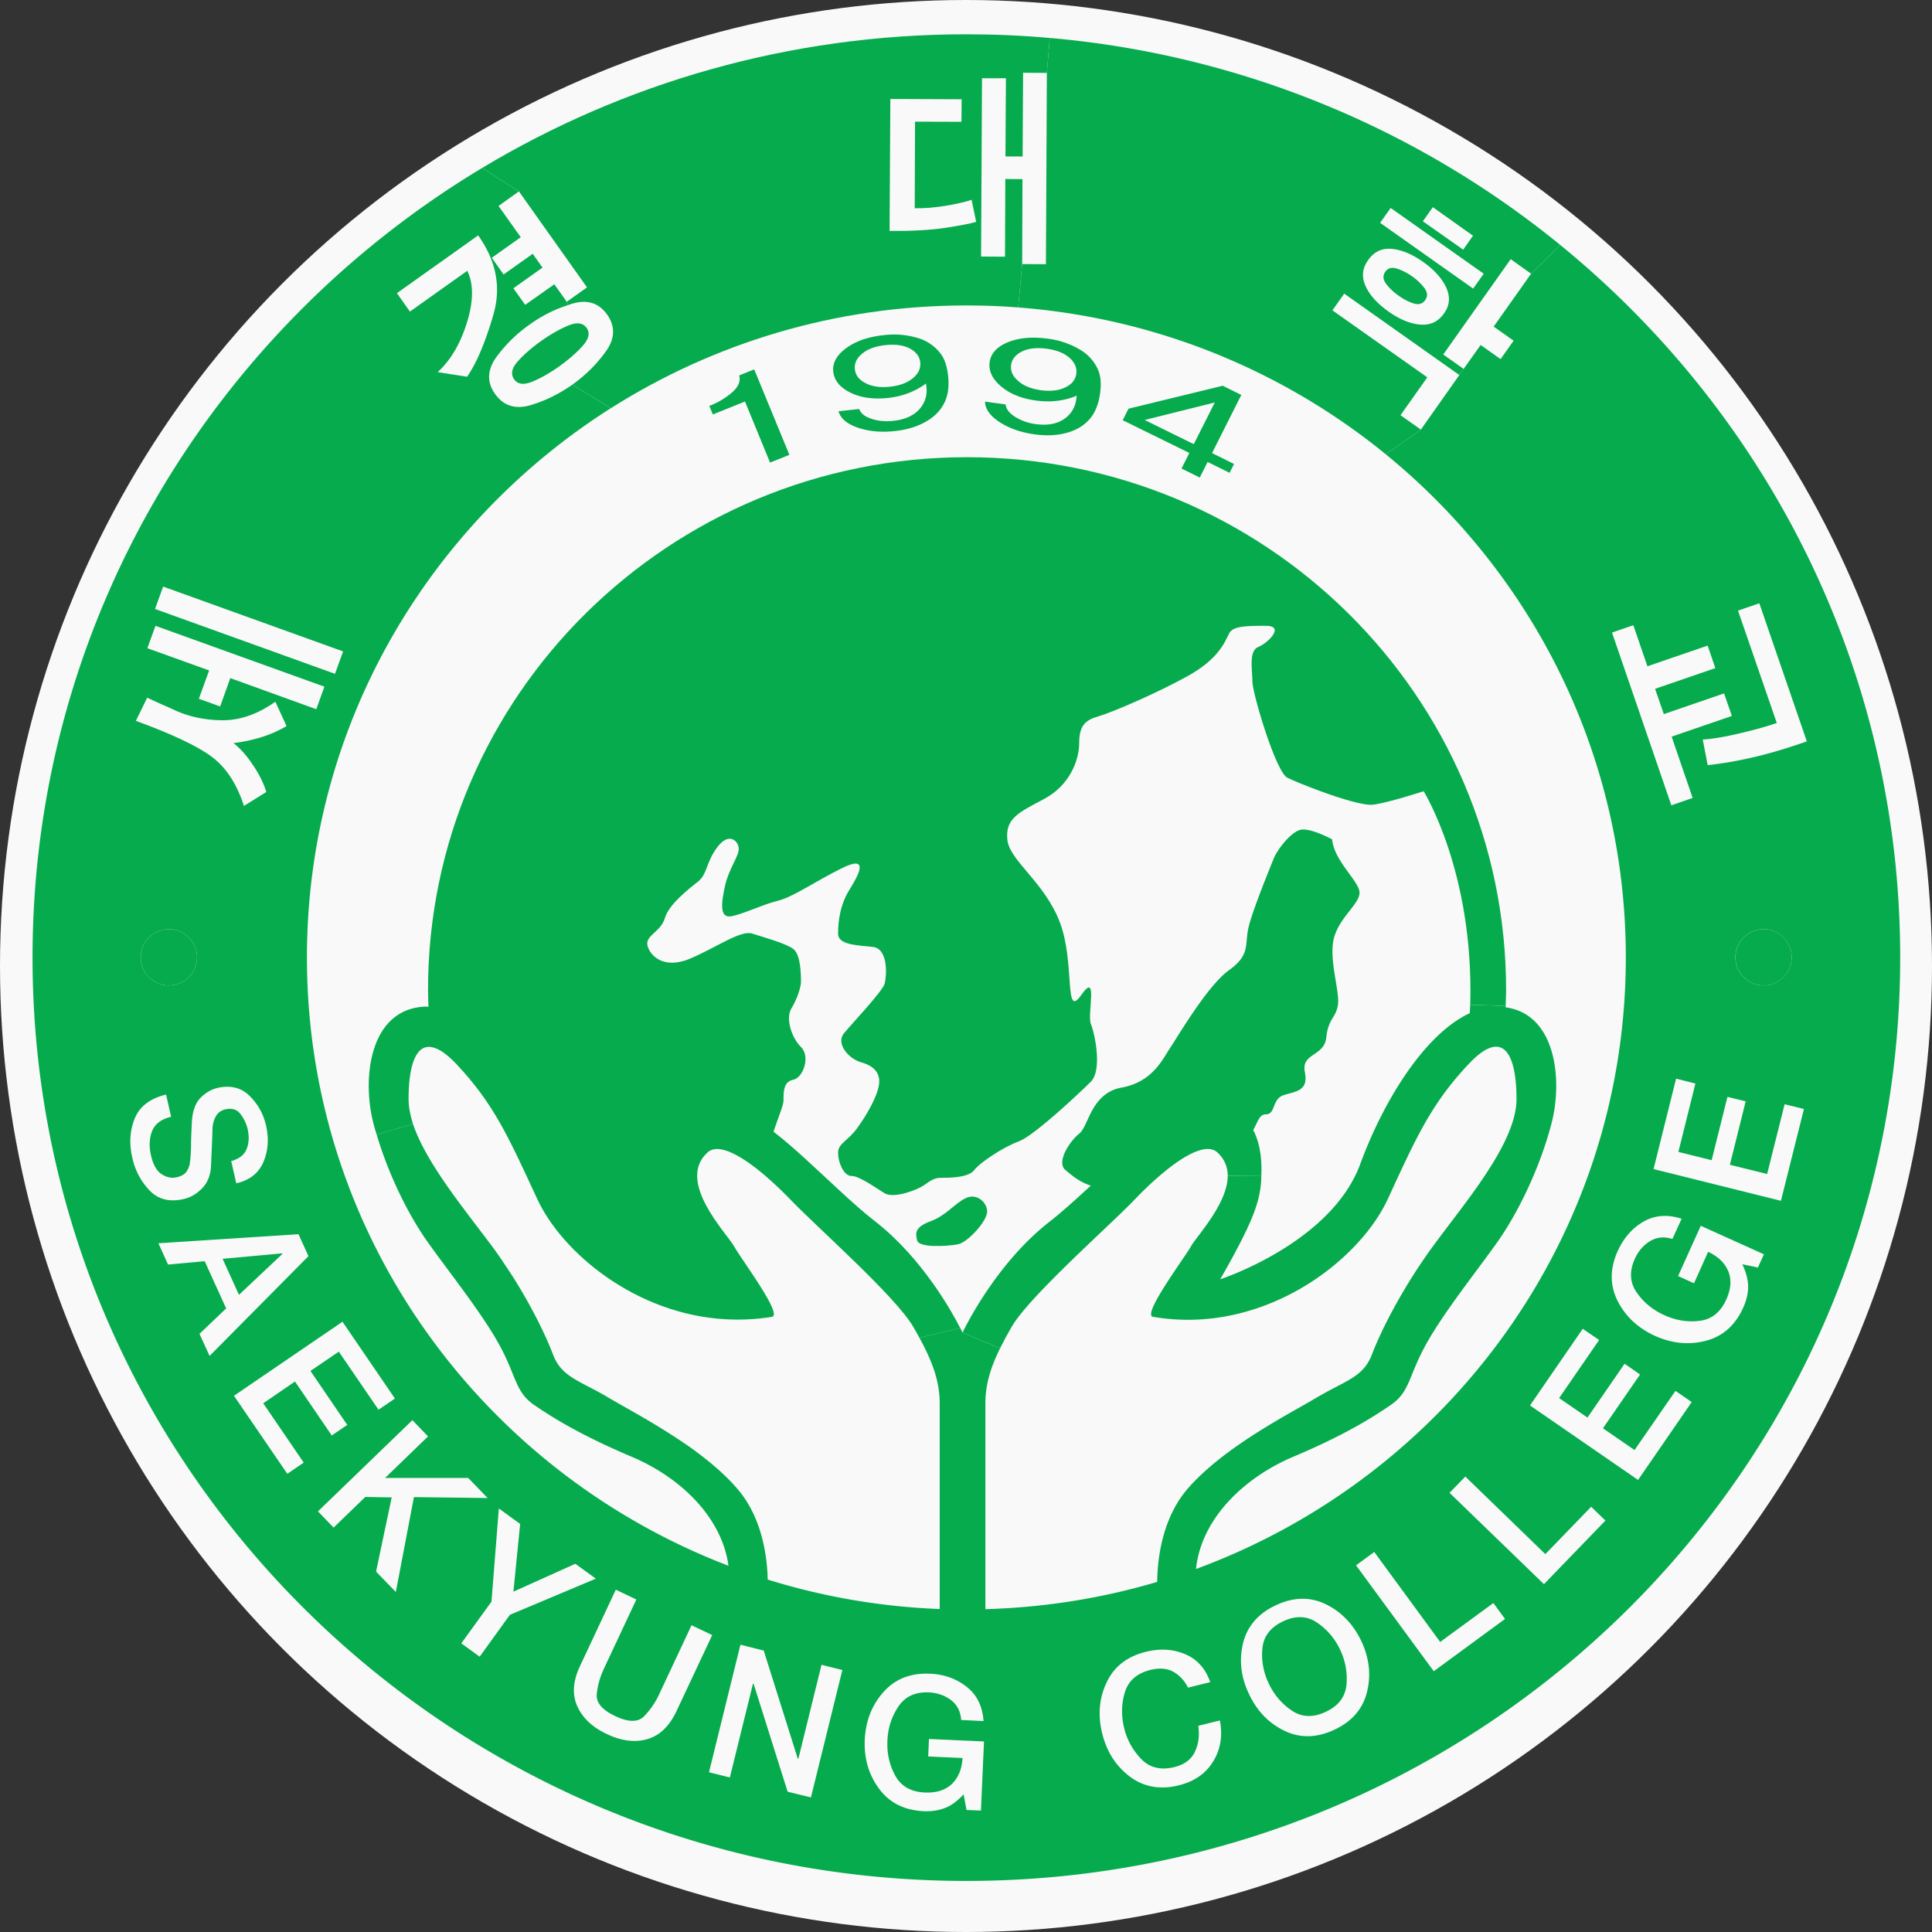 <svg xmlns="http://www.w3.org/2000/svg" width="207.962mm" height="207.962mm" viewBox="0 0 207.962 207.962"><rect x="0" y="0" width="207.962" height="207.962" fill="#333333" stroke="none"/><defs><clipPath id="a" clipPathUnits="userSpaceOnUse"><path d="M36.73 496.59h121.84v120.47H36.73Z"/></clipPath></defs><g transform="translate(0 -42.34)"><circle cx="103.981" cy="146.321" r="103.981" style="fill:#f9f9f9;fill-opacity:1;stroke:#fff;stroke-width:0"/><g style="fill:#06ab4d;fill-opacity:1"><path d="m239.362 186.203-1.13-.556 1.613-.403zm.666-1.344-2.168.528-.134.265 1.534.754-.18.358.42.208.18-.359.506.25.102-.204-.506-.25.674-1.339zM236.658 184.582c-.019.135-.098.237-.239.307-.152.08-.344.103-.575.073-.23-.033-.409-.106-.534-.223-.12-.106-.17-.226-.152-.36.018-.13.1-.232.245-.306.152-.076.343-.097.574-.066.231.031.41.104.534.217.116.109.165.229.147.358m.092-.55a1.899 1.899 0 0 0-.756-.257c-.353-.048-.656-.02-.91.082-.252.105-.392.256-.42.455-.028.198.056.383.252.552.203.178.476.29.82.336.333.045.643.008.932-.112-.004.036-.009.067-.013.093a.635.635 0 0 1-.25.424c-.173.13-.4.175-.679.137a1.19 1.19 0 0 1-.474-.166c-.138-.087-.21-.183-.22-.287l-.475-.065c.006.177.123.338.352.482.22.139.484.23.793.272.284.039.54.024.768-.045.208-.061.373-.166.497-.309s.204-.342.239-.593c.03-.222.014-.403-.05-.545a.998.998 0 0 0-.406-.454M232.91 184.674c-.13.113-.31.182-.541.207-.232.025-.422-.005-.572-.088-.142-.074-.22-.178-.235-.312-.015-.131.038-.25.161-.355.129-.11.309-.178.54-.202.233-.025.424.002.572.082.14.078.217.182.231.314.015.134-.038.252-.156.354m.615-.567a1.016 1.016 0 0 0-.505-.344 1.907 1.907 0 0 0-.797-.068c-.354.037-.641.137-.86.298-.22.16-.32.342-.298.541.022.2.148.359.38.476.24.123.533.166.877.13.334-.036.627-.148.878-.333l.01.093a.633.633 0 0 1-.14.471c-.135.168-.343.266-.625.296-.179.02-.345.004-.5-.047-.155-.051-.25-.127-.283-.226l-.477.052c.05.17.201.297.458.382.248.083.526.108.838.074.285-.03.53-.106.734-.228.186-.109.32-.248.405-.419.086-.17.115-.38.087-.632-.025-.222-.085-.395-.182-.516M228.9 184.622c.035.13-.017.26-.16.387a1.77 1.77 0 0 1-.528.314l.081.197.74-.298.577 1.405.445-.178-.81-1.967zM218.38 204.827l-1.37.125.377.829 1-.942-.003-.005zM244.076 182.786c.115.082.23.142.345.178.116.037.205.012.267-.077.061-.086.055-.178-.017-.275a1.254 1.254 0 0 0-.286-.272 1.28 1.28 0 0 0-.348-.177c-.118-.037-.208-.013-.268.073-.06.087-.055.179.02.278.073.098.168.189.287.272M224.964 183.474c-.198.083-.405.2-.623.355-.22.157-.4.314-.538.47-.14.157-.166.295-.082.413.082.116.221.133.418.052.197-.081.402-.198.617-.35.223-.16.404-.318.544-.476.14-.158.17-.295.088-.41-.084-.118-.226-.136-.424-.054M242.196 213.323c-.231-.155-.491-.163-.779-.027-.291.138-.45.345-.476.622-.027.277.022.546.146.809.125.262.303.47.534.625.23.155.492.163.782.025.288-.136.446-.343.473-.62a1.529 1.529 0 0 0-.147-.809 1.528 1.528 0 0 0-.533-.625" style="fill:#06ab4d;fill-opacity:1;fill-rule:nonzero;stroke:none;stroke-width:.353" transform="translate(-990.996 -780.723) scale(4.677)"/><g clip-path="url(#a)" style="fill:#06ab4d;fill-opacity:1" transform="matrix(1.65 0 0 -1.65 -57.101 1064.179)"><path d="M149.66 558.68c1.01 0 1.83-.82 1.83-1.84 0-1.01-.82-1.83-1.83-1.83a1.835 1.835 0 1 0 0 3.67M45.62 558.68a1.835 1.835 0 1 0 .01-3.67 1.835 1.835 0 0 0-.01 3.67M125.01 589.66c-6.62 5.4-14.9 8.88-23.98 9.58l.26 2.83 1.55-.01.06 12.48.19 2.28a61.027 61.027 0 0 0 33.31-13.51l-1.91-1.87-1.33.95-4.4-6.22 1.33-.941-.28-.399-7.51 5.31-.77-1.09 6.19-4.37-1.75-2.47 1.33-.94zm2.26 8.46c.65-.05 1.16.19 1.54.73.37.51.42 1.07.15 1.67-.27.6-.77 1.16-1.5 1.68s-1.42.8-2.06.86c-.65.06-1.16-.19-1.54-.73-.38-.53-.44-1.09-.17-1.69.26-.59.77-1.15 1.5-1.67.74-.52 1.43-.8 2.08-.85m.81 7.66-.65-.92 2.63-1.85.64.91zm3.32-4.34-6.07 4.289-.69-.969 6.07-4.29zM97.4 532.36s2.06 4.42 5.68 7.24c.87.68 1.77 1.51 2.69 2.35-.82.26-1.31.74-1.65 1.01-.63.5.26 1.88.89 2.38.44.35.63 1.47 1.37 2.25.34.36.78.65 1.42.76 2.03.38 2.67 1.89 3.18 2.64.5.75 2.41 4.02 3.81 5.02 1.39 1 1.01 1.63 1.26 2.76.26 1.13 1.4 3.89 1.65 4.52.26.63 1.15 1.76 1.78 1.88.05.01.11.01.16.01.69 0 1.87-.64 1.87-.64.13-1.38 1.65-2.63 1.78-3.39.12-.75-1.27-1.63-1.65-3.01-.38-1.37.38-3.51.25-4.39-.13-.88-.63-.88-.76-2.13-.13-1.26-1.65-1.01-1.4-2.26.26-1.26-.63-1.26-1.39-1.51-.76-.25-.51-1.25-1.15-1.25-.45 0-.52-.51-.83-1.02.52-.98.57-2.18.53-3.01l-2.19.02c0 .43-.12.85-.4 1.22-.08.11-.17.21-.28.31-.74.66-2.28-.26-3.73-1.5-.6-.51-1.19-1.08-1.69-1.61-1.72-1.78-6.86-6.3-8-8.28-.28-.49-.53-.95-.75-1.39z" style="fill:#06ab4d;fill-opacity:1;fill-rule:nonzero;stroke:none"/><path d="m71.58 599.61 1.32.94-4.44 6.26-2.4 1.53c9.21 5.53 20.03 8.72 31.59 8.72 1.83 0 3.65-.08 5.44-.24l-.19-2.28-1.55.01-.03-5.46h-1.12l.03 5.1h-1.56l-.06-11.63 1.56-.01.02 5.07 1.12-.01-.02-5.54-.26-2.83c-1.12.09-2.24.13-3.38.13-8.54 0-16.49-2.46-23.19-6.7l-2.52 1.53c.86.61 1.59 1.33 2.19 2.17.6.83.63 1.64.08 2.41-.54.76-1.31 1-2.29.7-.09-.03-.18-.05-.26-.09zm26.71 5.21-.3 1.44c-.37-.13-.91-.25-1.63-.38-.73-.12-1.42-.18-2.08-.17l.02 5.65 3.03-.01.01 1.47-4.65.02-.05-8.61c1.49-.01 2.69.06 3.62.2.92.14 1.6.27 2.03.39M62.3 553.63c.09 0 .17-.01.26-.01-.01.36-.03.72-.03 1.09 0 19.2 15.74 34.76 35.16 34.76 19.42 0 35.17-15.56 35.17-34.76 0-.35-.02-.69-.03-1.04l-2.31.08c.25 8.66-3.04 13.93-3.04 13.93s-2.29-.75-3.3-.88c-.59-.07-2.12.4-3.45.89-.96.35-1.82.71-2.14.87-.76.38-2.28 5.52-2.28 6.27s-.26 2.01.38 2.26c.63.25 1.77 1.38.5 1.38-1.26 0-2.15 0-2.4-.5-.26-.5-.64-1.63-2.67-2.76s-4.95-2.38-5.84-2.64c-.89-.25-1.27-.62-1.27-1.75s-.63-2.76-2.28-3.64c-1.65-.88-2.54-1.26-2.41-2.64.12-1.38 2.41-2.76 3.42-5.39 1.02-2.64.26-6.4 1.4-4.77 1.14 1.63.38-1.25.63-1.88.26-.63.76-3.01 0-3.77-.19-.19-.51-.5-.91-.87-1.19-1.11-3.02-2.73-3.78-3.02-1.02-.37-2.54-1.38-2.92-1.88-.38-.5-1.65-.5-2.16-.5-.51 0-.76-.25-1.14-.5-.38-.26-1.9-.88-2.54-.51-.63.38-1.65 1.13-2.16 1.13-.03 0-.06 0-.1.01-.45.1-.78.91-.78 1.5 0 .63.63.75 1.26 1.63.64.88 1.27 2.01 1.4 2.76.13.75-.25 1.26-1.14 1.51-.89.25-1.65 1.25-1.15 1.88.51.63 2.54 2.76 2.67 3.26.13.5.25 2.26-.76 2.39-1.02.12-2.28.12-2.28.87 0 .76.12 1.89.76 2.89.63 1.01 1.27 2.26-.51 1.38-1.78-.88-3.17-1.88-4.19-2.13-1.01-.25-2.28-.88-3.04-1.01-.77-.12-.64.88-.39 2.01.26 1.13.89 1.88.89 2.39 0 .5-.63 1.13-1.39.12-.76-1-.64-1.75-1.27-2.26-.64-.5-1.91-1.5-2.16-2.38-.25-.88-1.27-1.13-1.14-1.76.13-.63 1.01-1.63 2.79-.88 1.78.76 3.3 1.88 4.06 1.63.76-.25 2.16-.62 2.67-1 .5-.38.5-1.76.5-2.13 0-.38-.25-1.13-.63-1.76-.38-.63 0-1.88.63-2.51.64-.63.13-2.01-.5-2.13-.64-.13-.64-.76-.64-1.38 0-.29-.34-1.06-.65-2.01 1.37-1.06 2.8-2.45 4.2-3.74.83-.77 1.65-1.51 2.45-2.13 3.05-2.38 5-5.9 5.53-6.94l-2.66-.64c-.12.23-.26.46-.4.71-1.14 1.98-6.28 6.5-7.99 8.28-.49.51-1.05 1.05-1.63 1.55-1.47 1.26-3.05 2.23-3.8 1.56-2.09-1.88 1.24-5.27 1.72-6.12.13-.23.44-.7.81-1.24.93-1.38 2.21-3.3 1.66-3.37-1.02-.17-2.02-.21-2.99-.16-5.85.31-10.7 4.33-12.33 7.88-1.91 4.14-2.86 6.21-5.24 8.75-.69.73-1.23 1.07-1.67 1.13-1.08.16-1.47-1.44-1.47-3.39 0-.51.11-1.06.29-1.63l-2.37-.69c-.08.24-.15.48-.21.72-.76 2.92-.28 7.44 3.33 7.63" style="fill:#06ab4d;fill-opacity:1;fill-rule:nonzero;stroke:none"/><path d="M47.46 556.84a1.835 1.835 0 1 1-3.67.01 1.835 1.835 0 0 1 3.67-.01m87.87-40.89 4.01 4.15-.93.9-2.99-3.09-5.22 5.06-1.03-1.06zm16.16 40.89a1.835 1.835 0 1 1-3.67.01 1.835 1.835 0 0 1 3.67-.01m-89.98-30.19-6.16-5.95 1.02-1.06 2.07 2 1.72-.03-1.02-4.84 1.29-1.33 1.18 6.19 4.81-.06-1.27 1.31h-5.42l2.8 2.71zm-6.27 46.38.53 1.47-11.02 3.97-.53-1.46 4.03-1.45-.67-1.85 1.39-.5.66 1.85zm2.02-46.69-2.4 3.52 1.85 1.26 2.59-3.79 1.07.73-3.42 5.01-7.08-4.83 3.48-5.09 1.07.73-2.64 3.87 2.07 1.42 2.4-3.52zm17.2 66.33c-11.93-7.57-19.83-20.79-19.83-35.84 0-18.08 11.41-33.52 27.5-39.68-.44 3.25-3.25 5.82-6.31 7.11-3.33 1.41-5.14 2.54-6.38 3.39-1.23.85-1.14 1.88-2.28 3.95-1.14 2.07-3.33 4.8-4.66 6.68-1.23 1.73-2.53 4.33-3.32 7l2.37.69c.82-2.45 3.16-5.32 4.94-7.69.41-.53.78-1.07 1.13-1.6.18-.27.36-.54.53-.81 1.26-2.02 2.12-3.84 2.53-4.93.57-1.5 1.72-1.69 3.62-2.82.74-.44 1.85-1.04 3.06-1.77.74-.45 1.51-.94 2.27-1.47 1.17-.84 2.29-1.77 3.14-2.78 1.61-1.92 1.89-4.49 1.92-5.85a43.22 43.22 0 0 1 11.22-1.92v13.41c0 1.4-.44 2.66-1.32 4.28l2.66.64c.1-.19.15-.3.15-.3l2.45-1.02c-.64-1.3-.96-2.4-.96-3.6v-13.42c3.89.11 7.64.72 11.21 1.78.01 1.31.25 4 1.92 6 .49.58 1.08 1.14 1.7 1.66 2.09 1.75 4.7 3.17 6.3 4.08.17.1.33.2.48.28 1.9 1.13 3.04 1.32 3.61 2.82.17.45.42 1.02.73 1.67.76 1.56 1.92 3.61 3.46 5.67.38.51.78 1.04 1.19 1.58 1.96 2.58 4.05 5.48 4.05 7.74 0 1.55-.25 2.89-.9 3.29-.49.3-1.22.07-2.24-1.03-.13-.13-.25-.26-.37-.4-2.11-2.36-3.07-4.43-4.87-8.35-1.9-4.14-8.19-8.94-15.33-7.72-.76.1 2 3.77 2.48 4.61.36.65 2.39 2.78 2.39 4.59l2.19-.02c0-.12-.01-.23-.01-.33-.1-1.41-.57-2.73-2.67-6.4 0 0 7.24 2.35 9.14 7.53 1.55 4.21 4.24 8.49 7.14 9.83l.03.55 2.31-.08v-.09c3.3-.45 3.73-4.76 2.99-7.58-.76-2.92-2.19-5.83-3.52-7.72-1.33-1.88-3.52-4.61-4.66-6.68-1.15-2.07-1.05-3.1-2.29-3.95-1.24-.85-3.04-1.98-6.38-3.39-3.12-1.32-5.99-3.97-6.34-7.32 16.37 6.02 28.04 21.6 28.04 39.89 0 13.21-6.09 25.02-15.66 32.83l2.29 1.61 2.51 3.56.28.4 1.11 1.56 1.3-.92.85 1.2-1.3.92 2.44 3.45 1.91 1.87c13.54-11.05 22.17-27.77 22.17-46.48 0-33.27-27.28-60.24-60.92-60.24s-60.92 26.97-60.92 60.24c0 21.83 11.75 40.94 29.33 51.51l2.4-1.53-1.33-.95 1.45-2.04-1.89-1.34.77-1.09 1.9 1.35.64-.9-1.9-1.35.77-1.08 1.9 1.34.81-1.14.08-.22c-.89-.28-1.73-.71-2.51-1.27-.85-.6-1.57-1.31-2.17-2.13-.59-.83-.62-1.63-.08-2.39.56-.78 1.32-1.02 2.3-.74.98.29 1.89.74 2.74 1.34zm-23.7-47.02c.11-.49.09-.92-.06-1.3-.14-.38-.48-.65-1.01-.8l.33-1.45c.87.2 1.46.66 1.77 1.39.31.73.37 1.53.17 2.39-.17.74-.52 1.38-1.07 1.92-.54.54-1.23.71-2.07.53-.43-.1-.81-.32-1.15-.67-.33-.35-.52-.89-.55-1.64-.03-.61-.05-1.12-.05-1.53-.01-.41-.04-.77-.08-1.09-.03-.18-.1-.36-.22-.54-.12-.17-.34-.3-.66-.37-.31-.07-.63 0-.95.2-.33.21-.57.63-.71 1.26-.13.57-.1 1.09.08 1.56.19.47.6.78 1.24.93l-.33 1.45c-1.04-.25-1.72-.77-2.04-1.55-.32-.78-.38-1.64-.16-2.58.18-.82.56-1.53 1.12-2.12.56-.59 1.31-.78 2.25-.56.43.1.82.33 1.17.68.35.36.55.83.59 1.4l.06 1.4c.03.69.04 1.07.04 1.14.02.31.1.57.23.79.13.23.34.37.62.44.43.09.75-.01.98-.32.23-.3.38-.62.46-.96m1.81 27.87c-1.13-.8-2.26-1.2-3.38-1.21-1.12 0-2.15.2-3.08.61-.35.16-.66.3-.94.42-.29.13-.61.28-.96.44l-.74-1.51c2.22-.81 3.84-1.56 4.84-2.26 1-.71 1.73-1.8 2.21-3.29l1.46.91c-.18.59-.48 1.19-.9 1.8-.41.61-.83 1.07-1.24 1.39.52.06 1.08.17 1.7.35.61.18 1.2.43 1.76.76zm1.51-34.74-9.14-.59.63-1.39 2.39.22 1.4-3.08-1.74-1.66.66-1.44 6.45 6.51zm-9.36 40.79 11.74-4.23.53 1.46-11.74 4.23zm22.06 19.15c.54 1.81.21 3.55-.98 5.22l-5.3-3.77.85-1.2 3.74 2.66c.42-.86.41-1.98-.02-3.37-.43-1.39-1.07-2.47-1.91-3.24l1.92-.3c.6.86 1.17 2.19 1.7 4m.37-77.83-.48-6.08-1.97-2.72 1.2-.87 1.97 2.73 5.61 2.36-1.34.97-4.04-1.82.44 4.42zm20.36-18.85 2.05 8.31-1.36.34-1.51-6.13-.04.01-2.22 7.05-1.52.38-2.05-8.32 1.36-.34 1.51 6.12.04-.01 2.22-7.04zm-6.44 10.59-1.35.64-2.12-4.52a5.05 5.05 0 0 0-.96-1.4c-.39-.42-1.02-.42-1.89-.01-.87.41-1.27.89-1.21 1.46.06.57.22 1.11.46 1.63l2.12 4.52-1.34.64-2.33-4.97c-.47-.99-.53-1.87-.18-2.64.35-.77.99-1.37 1.93-1.81.95-.45 1.83-.56 2.63-.33.81.23 1.44.84 1.91 1.83zm17.53-11.45.2 4.51-3.59.16-.05-1.14 2.24-.1c-.04-.73-.28-1.29-.7-1.7-.43-.4-1.02-.59-1.78-.55-.89.04-1.53.41-1.91 1.1-.38.7-.55 1.45-.51 2.28.03.82.27 1.56.71 2.22.44.66 1.1.97 2 .93.54-.03 1.02-.19 1.42-.49.41-.3.64-.74.68-1.31l1.46-.07c-.07.98-.44 1.72-1.11 2.24-.67.53-1.47.81-2.4.85-1.25.05-2.26-.34-3.02-1.2-.76-.85-1.16-1.89-1.22-3.11-.05-1.22.26-2.29.94-3.2.68-.92 1.65-1.4 2.91-1.46.52-.02.98.05 1.38.21.41.15.81.45 1.22.89l.19-1.02zm14.96 8.38c-.31.88-.85 1.49-1.63 1.82-.78.33-1.63.39-2.56.16-1.23-.3-2.09-.97-2.57-2-.49-1.03-.58-2.14-.29-3.32.29-1.19.89-2.13 1.8-2.82.91-.68 1.98-.88 3.21-.57 1 .25 1.74.76 2.22 1.54.49.79.64 1.68.45 2.69l-1.41-.35c.09-.62.02-1.18-.22-1.69s-.69-.84-1.33-1c-.89-.22-1.61-.05-2.16.51a4.37 4.37 0 0 0-1.13 2.04c-.19.8-.18 1.58.05 2.33.23.75.79 1.24 1.68 1.46.59.14 1.09.1 1.49-.13.4-.23.72-.57.95-1.03zm9.51 7.62 5.07-6.91 4.65 3.41-.76 1.04-3.47-2.54-4.3 5.87zm.34-4.93c-.53 1.1-1.3 1.9-2.33 2.4-1.02.49-2.11.46-3.25-.08-1.15-.54-1.86-1.37-2.13-2.47-.27-1.11-.14-2.22.39-3.32.52-1.11 1.3-1.91 2.32-2.4 1.03-.49 2.11-.46 3.26.08s1.85 1.37 2.12 2.47c.27 1.11.14 2.21-.38 3.32m21.62 54.99-1.37 4 3.93 1.35-.51 1.47-3.93-1.35-.57 1.65 3.93 1.35-.5 1.47-3.93-1.35-.92 2.68-1.39-.48 3.87-11.27zm-2.55-24.21 8.31-2.07 1.5 5.99-1.26.31-1.14-4.55-2.43.6 1.03 4.14-1.19.29-1.03-4.13-2.17.54 1.11 4.46-1.26.32zm1.23-4.56.6 1.32c-.93.3-1.76.23-2.49-.19-.74-.43-1.29-1.07-1.68-1.92-.51-1.14-.52-2.22-.01-3.24s1.33-1.78 2.44-2.29c1.11-.5 2.22-.61 3.33-.32 1.1.29 1.91 1.01 2.43 2.16.21.47.32.93.32 1.36 0 .43-.12.92-.38 1.47l1.02-.21.39.86-4.12 1.86-1.48-3.28 1.04-.47.92 2.05c.67-.31 1.1-.74 1.32-1.28.22-.55.17-1.17-.15-1.86-.37-.81-.95-1.27-1.73-1.36-.78-.1-1.55.03-2.3.37-.75.34-1.35.83-1.8 1.48-.45.65-.49 1.38-.12 2.2.23.5.55.88.98 1.14.44.27.93.32 1.47.15m.2-9.91-2.67-3.86-2.06 1.42 2.42 3.51-1.01.7-2.42-3.51-1.85 1.27 2.61 3.79-1.07.73-3.44-5 7.05-4.86 3.5 5.08zm4.08 50.9 2.53-7.33c-.7-.24-1.53-.47-2.49-.69-.96-.23-1.74-.35-2.34-.39l.32-1.67c.85.09 1.81.25 2.87.49s2.26.59 3.6 1.06l-3.1 9.01z" style="fill:#06ab4d;fill-opacity:1;fill-rule:nonzero;stroke:none"/></g><path d="M234.114 203.555c-.269.133-.448.398-.807.532-.358.132-.358.265-.312.443.044.177.716.133.94.088.223-.044.671-.531.671-.752 0-.222-.249-.431-.492-.31" style="fill:#06ab4d;fill-opacity:1;fill-rule:nonzero;stroke:none;stroke-width:.353" transform="translate(-990.996 -780.723) scale(4.677)"/></g></g></svg>